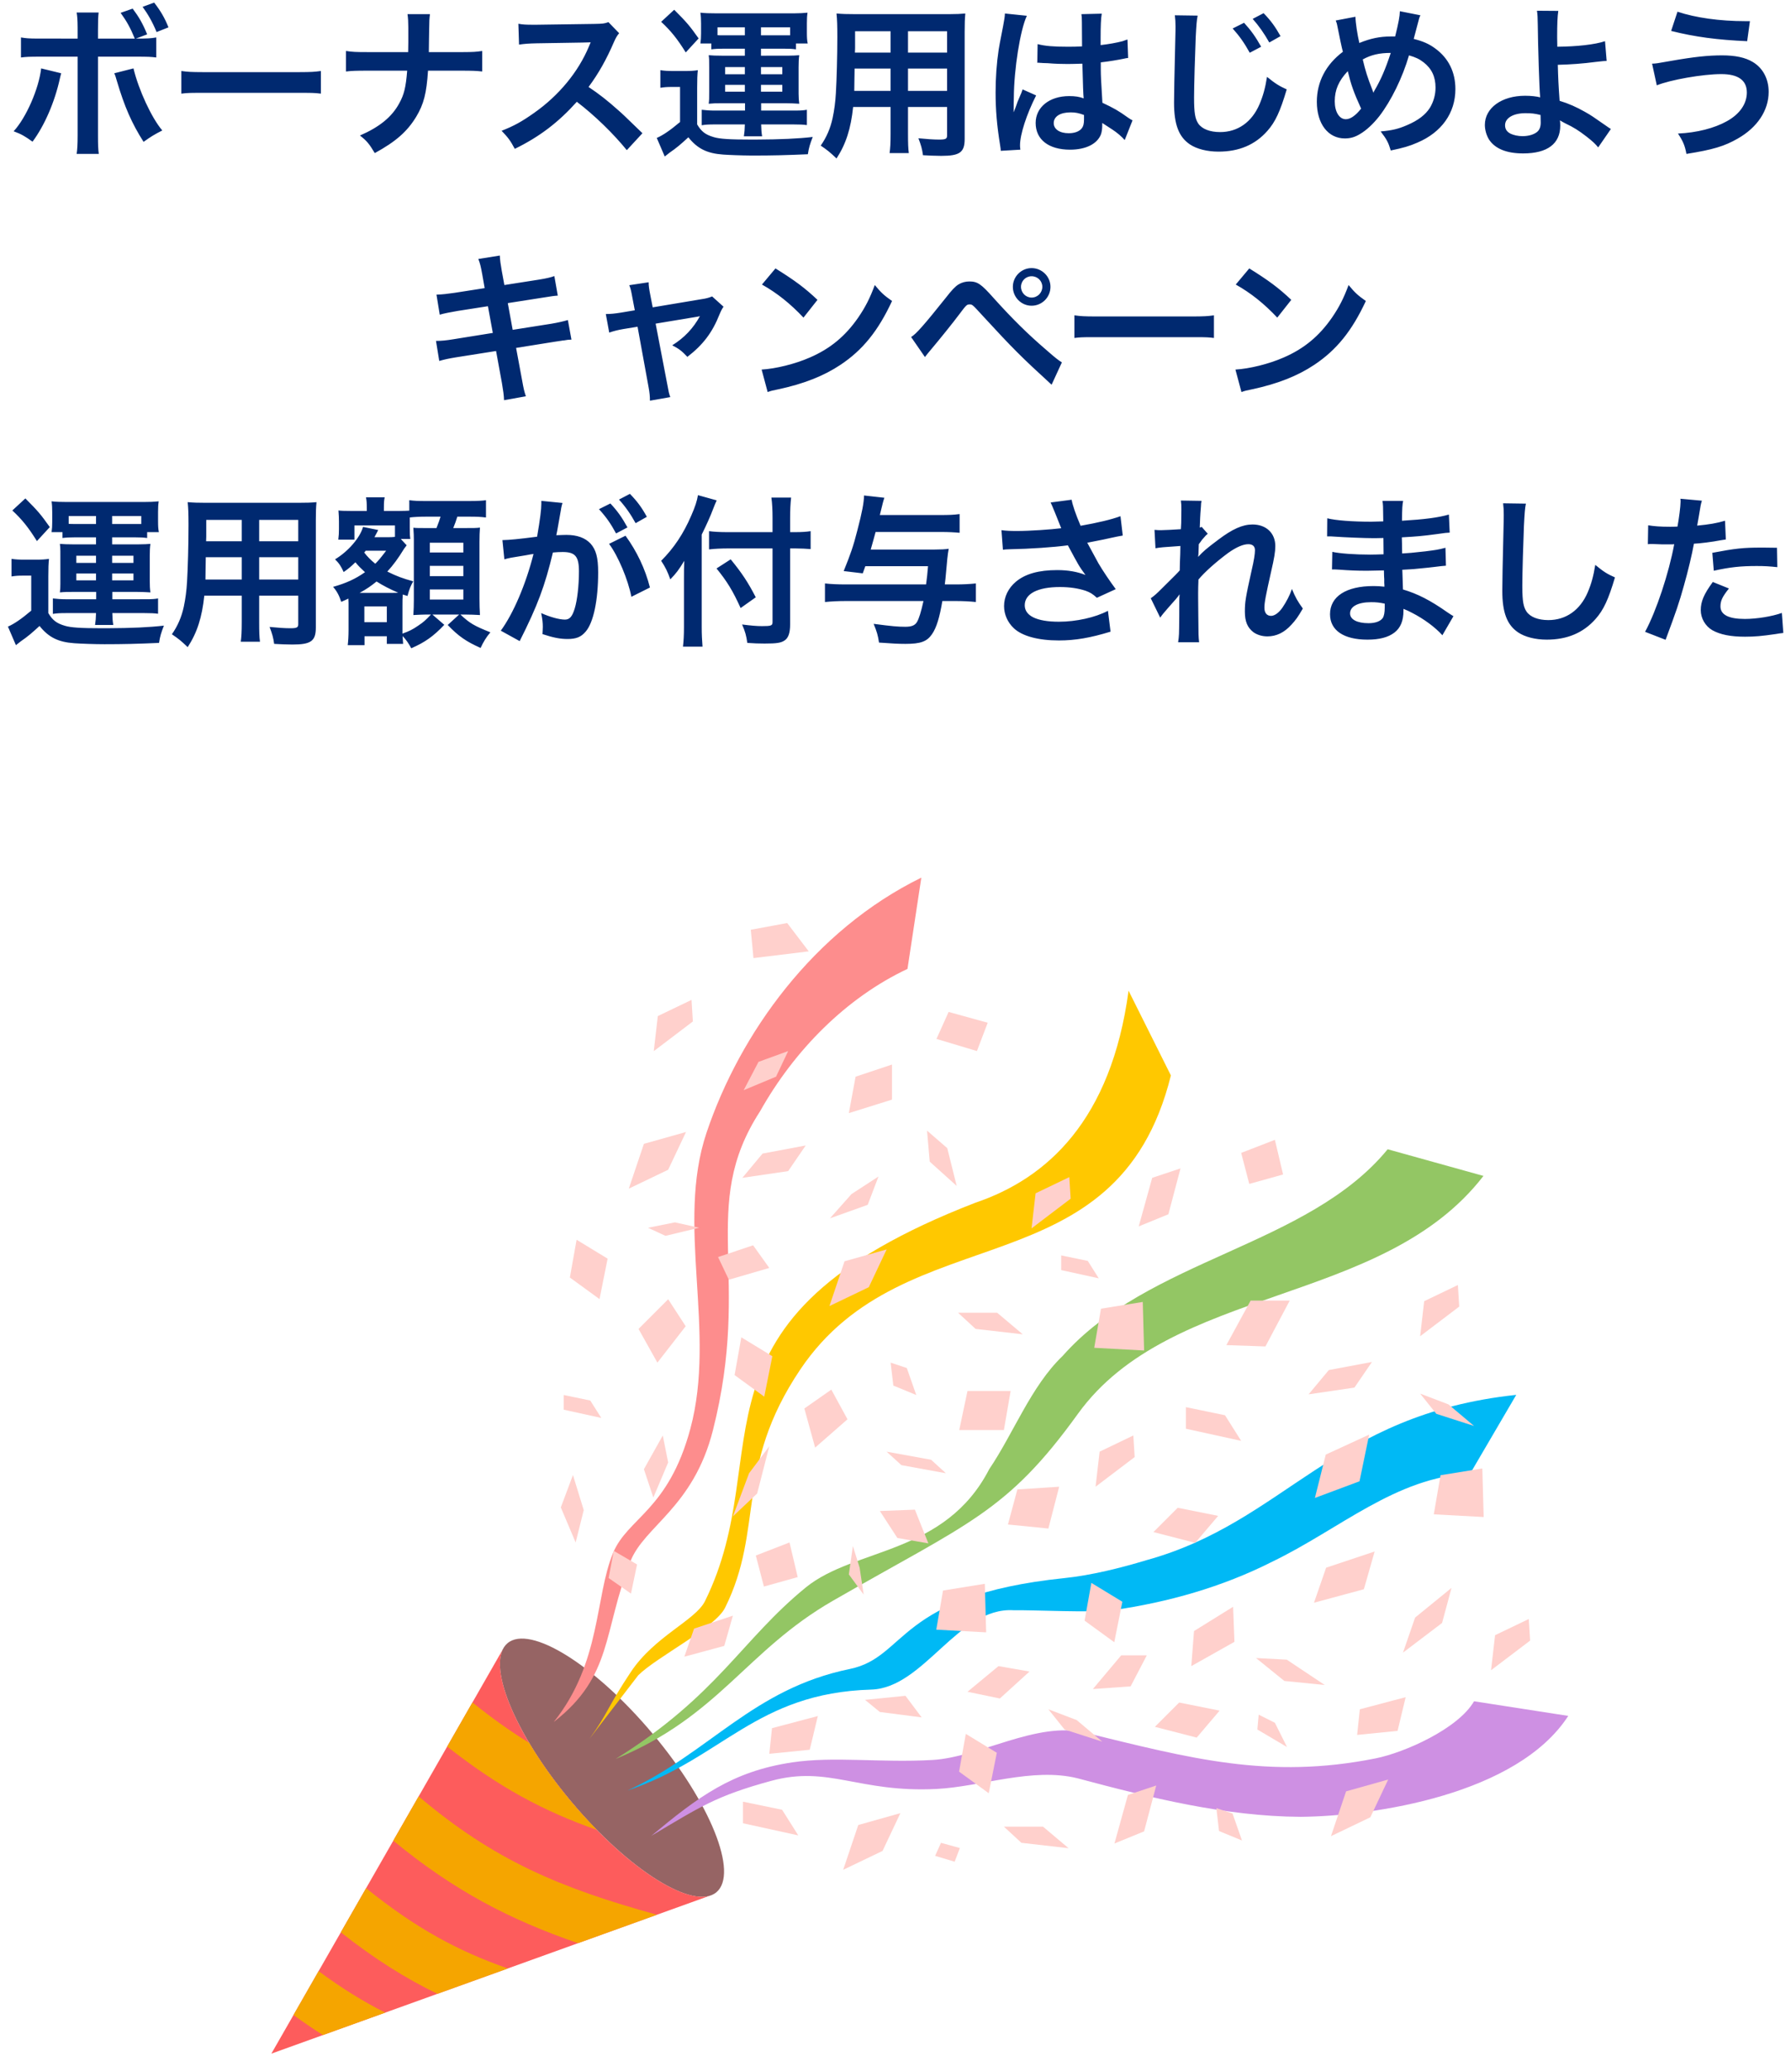 <?xml version="1.0" encoding="UTF-8"?>
<svg width="198px" height="229px" viewBox="0 0 198 229" version="1.1" xmlns="http://www.w3.org/2000/svg" xmlns:xlink="http://www.w3.org/1999/xlink">
    <title>Group 4</title>
    <g id="Phase.1.5" stroke="none" stroke-width="1" fill="none" fill-rule="evenodd">
        <g id="A_X-キャンペーン" transform="translate(-88, -142)">
            <g id="Group-4" transform="translate(88.878, 142.286)">
                <path d="M16.434,3.258 L17.748,2.736 C17.316,1.674 16.902,0.954 16.164,-1.42108547e-14 L14.886,0.468 C15.48,1.278 16.002,2.196 16.434,3.258 Z M10.044,16.722 C9.972,16.236 9.954,15.696 9.954,14.706 L9.954,5.976 L14.112,5.976 C15.534,5.976 15.804,5.994 16.398,6.066 L16.398,3.852 C15.786,3.96 15.408,3.978 14.148,3.978 L15.39,3.51 C14.904,2.322 14.49,1.602 13.788,0.666 L12.456,1.134 C13.122,2.052 13.536,2.79 14.022,3.978 L9.954,3.978 L9.954,3.024 C9.954,1.872 9.972,1.584 10.026,1.098 L7.596,1.098 C7.662,1.497 7.698,1.865 7.703,2.74 L7.704,3.978 L3.288,3.977 C2.322,3.972 1.991,3.946 1.44,3.852 L1.44,6.066 C2.034,5.994 2.304,5.976 3.708,5.976 L7.704,5.976 L7.704,14.688 C7.704,15.696 7.668,16.236 7.596,16.722 L10.044,16.722 Z M2.718,15.372 C4.032,13.608 5.166,11.016 5.742,8.388 C5.778,8.208 5.814,8.1 5.814,8.082 C5.832,8.046 5.85,7.938 5.886,7.812 L3.672,7.272 C3.42,9.504 2.016,12.726 0.63,14.22 C1.494,14.544 1.872,14.76 2.718,15.372 Z M14.994,15.39 C15.804,14.814 16.146,14.598 17.064,14.13 C15.876,12.744 14.436,9.612 13.878,7.272 L11.754,7.812 C11.88,8.082 11.898,8.172 12.042,8.658 C12.888,11.52 13.698,13.356 14.994,15.39 Z M34.596,10.062 L34.596,7.56 C33.887,7.657 33.539,7.681 32.197,7.685 L21.569,7.685 C20.227,7.681 19.879,7.657 19.17,7.56 L19.17,10.062 C19.89,9.972 20.088,9.972 22.104,9.972 L31.662,9.972 C33.678,9.972 33.876,9.972 34.596,10.062 Z M40.554,16.632 C42.894,15.354 44.154,14.238 45.144,12.6 C45.972,11.214 46.278,10.026 46.44,7.524 L50.13,7.524 C51.318,7.524 51.786,7.542 52.434,7.614 L52.434,5.346 C51.779,5.447 51.406,5.469 50.335,5.472 L46.53,5.472 C46.53,5.274 46.53,5.274 46.548,4.086 L46.566,3.006 C46.584,1.872 46.584,1.854 46.656,1.278 L44.172,1.278 C44.236,1.71 44.257,2.128 44.261,2.759 L44.262,4.371 C44.26,4.625 44.257,4.943 44.244,5.472 L39.708,5.472 C38.466,5.472 38.07,5.454 37.368,5.346 L37.368,7.614 C38.016,7.542 38.484,7.524 39.672,7.524 L44.136,7.524 C43.992,9.36 43.794,10.17 43.254,11.142 C42.444,12.636 41.076,13.752 38.916,14.688 C39.672,15.282 39.942,15.606 40.554,16.632 Z M68.418,16.308 L70.146,14.436 C67.968,12.33 67.968,12.33 67.518,11.934 C66.294,10.836 65.322,10.08 64.188,9.324 C65.286,7.848 66.168,6.282 66.996,4.356 C67.194,3.906 67.338,3.654 67.572,3.384 L66.384,2.16 C65.934,2.322 65.79,2.34 64.782,2.358 L58.446,2.448 L58.014,2.448 L58.014,2.448 C57.276,2.448 56.934,2.43 56.43,2.34 L56.502,4.644 C57.114,4.554 57.6,4.518 58.464,4.5 C64.134,4.41 64.134,4.41 64.422,4.392 L64.224,4.86 C63.054,7.668 60.894,10.278 58.176,12.186 C56.826,13.14 55.962,13.626 54.576,14.166 C55.314,14.94 55.53,15.228 56.034,16.164 C58.788,14.814 60.858,13.23 62.892,10.962 C64.854,12.456 66.924,14.472 68.418,16.308 Z M74.934,5.508 L76.356,3.96 C75.384,2.592 75.096,2.232 73.656,0.792 L72.216,2.124 C73.296,3.132 73.98,3.978 74.934,5.508 Z M83.376,14.778 C83.304,14.346 83.286,14.058 83.268,13.464 L86.832,13.464 C87.57,13.464 87.876,13.482 88.326,13.536 L88.326,11.844 C87.97,11.909 87.686,11.93 87.095,11.933 L83.268,11.934 L83.268,11.124 L86.004,11.124 C86.562,11.124 86.886,11.142 87.48,11.178 C87.433,10.816 87.413,10.536 87.409,10.074 L87.408,7.146 C87.408,6.57 87.426,6.228 87.48,5.814 C87.107,5.846 86.822,5.864 86.218,5.867 L83.25,5.868 L83.25,5.094 L85.806,5.094 C86.436,5.094 86.706,5.112 87.12,5.166 L87.12,4.518 L88.416,4.518 C88.344,4.176 88.326,3.834 88.326,3.348 L88.326,2.268 C88.326,1.782 88.344,1.458 88.398,1.116 C87.91,1.163 87.518,1.183 86.945,1.187 L78.3,1.188 C77.526,1.188 77.076,1.17 76.554,1.116 C76.608,1.476 76.626,1.854 76.626,2.304 L76.626,3.42 C76.626,3.852 76.608,4.14 76.554,4.518 L77.76,4.518 L77.76,5.166 C78.174,5.112 78.534,5.094 79.092,5.094 L81.468,5.094 L81.468,5.868 L78.912,5.868 C78.228,5.868 77.904,5.85 77.472,5.814 C77.526,6.21 77.526,6.354 77.526,7.146 L77.526,9.864 C77.526,10.584 77.526,10.764 77.472,11.178 C78.012,11.124 78.246,11.124 78.912,11.124 L81.486,11.124 L81.486,11.934 L78.12,11.934 C77.616,11.934 77.13,11.898 76.698,11.844 L76.698,13.554 C77.13,13.482 77.508,13.464 78.138,13.464 L81.468,13.464 C81.45,14.076 81.432,14.292 81.36,14.778 L83.376,14.778 Z M81.468,3.618 L79.002,3.618 C78.768,3.618 78.642,3.618 78.444,3.6 L78.444,2.736 L81.468,2.736 L81.468,3.618 Z M86.472,3.618 L83.25,3.618 L83.25,2.736 L86.472,2.736 L86.472,3.618 Z M81.468,7.92 L79.29,7.92 L79.29,7.128 L81.468,7.128 L81.468,7.92 Z M85.608,7.92 L83.25,7.92 L83.25,7.128 L85.608,7.128 L85.608,7.92 Z M72.612,17.01 C72.81,16.848 72.99,16.704 73.134,16.596 C73.944,16.038 74.34,15.696 75.222,14.886 C76.23,16.146 77.292,16.668 79.056,16.794 C79.737,16.844 81.093,16.894 82.147,16.901 L82.404,16.902 C84.492,16.902 86.004,16.866 88.434,16.758 C88.542,16.038 88.668,15.624 88.974,14.85 C87.348,15.036 85.386,15.127 82.7,15.137 L82.188,15.138 C79.776,15.138 78.696,15.066 78.03,14.868 C77.112,14.598 76.662,14.256 76.194,13.464 L76.194,9.432 C76.194,8.46 76.212,8.028 76.266,7.47 C75.834,7.542 75.42,7.56 74.898,7.56 L73.566,7.56 C72.9,7.56 72.612,7.542 72.126,7.47 L72.126,9.414 C72.612,9.342 72.864,9.324 73.35,9.324 L74.304,9.324 L74.304,13.194 C73.224,14.112 72.396,14.67 71.73,14.958 L72.612,17.01 Z M81.468,9.846 L79.29,9.846 L79.29,9.09 L81.468,9.09 L81.468,9.846 Z M85.608,9.846 L83.25,9.846 L83.25,9.09 L85.608,9.09 L85.608,9.846 Z M91.602,17.226 C92.646,15.624 93.186,13.932 93.438,11.538 L97.578,11.538 L97.578,14.508 C97.578,15.57 97.542,16.092 97.47,16.632 L99.594,16.632 C99.522,16.11 99.504,15.534 99.504,14.49 L99.504,11.538 L103.824,11.538 L103.824,14.688 C103.824,15.066 103.662,15.138 102.924,15.138 C102.348,15.138 101.556,15.084 100.656,14.994 C100.944,15.75 101.07,16.182 101.16,16.866 C101.7,16.902 102.618,16.938 103.176,16.938 C105.228,16.938 105.768,16.56 105.768,15.066 L105.768,3.24 C105.768,2.268 105.786,1.818 105.84,1.206 C105.333,1.255 104.87,1.274 104.033,1.278 L93.672,1.278 C92.7,1.278 92.232,1.26 91.602,1.206 C91.674,1.944 91.692,2.52 91.692,3.816 C91.692,5.94 91.62,8.496 91.53,10.008 C91.476,10.98 91.35,11.916 91.17,12.762 C90.918,13.914 90.504,14.868 89.856,15.804 C90.594,16.308 90.846,16.506 91.602,17.226 Z M97.578,5.526 L93.636,5.526 L93.654,5.022 L93.654,3.168 L97.578,3.168 L97.578,5.526 Z M103.824,5.526 L99.504,5.526 L99.504,3.168 L103.824,3.168 L103.824,5.526 Z M97.578,9.756 L93.564,9.756 C93.564,9.396 93.564,9.27 93.582,8.424 C93.582,8.172 93.6,7.812 93.6,7.29 L97.578,7.29 L97.578,9.756 Z M103.824,9.756 L99.504,9.756 L99.504,7.29 L103.824,7.29 L103.824,9.756 Z M109.764,16.38 L111.924,16.254 C111.888,15.912 111.888,15.894 111.888,15.768 C111.888,14.58 112.608,12.348 113.67,10.26 L112.176,9.594 C112.014,10.044 111.996,10.098 111.96,10.152 C111.78,10.584 111.78,10.584 111.618,10.962 C111.528,11.25 111.438,11.448 111.402,11.574 C111.276,11.898 111.276,11.898 111.186,12.096 L111.168,12.096 C111.186,11.898 111.186,11.862 111.186,11.718 L111.187,11.203 C111.188,11.07 111.192,10.926 111.204,10.494 C111.222,7.362 111.906,3.024 112.644,1.458 L110.214,1.206 L110.214,1.278 L110.214,1.278 C110.214,1.458 110.142,1.98 110.016,2.61 C109.62,4.644 109.62,4.644 109.53,5.184 C109.296,6.75 109.188,8.334 109.188,9.954 C109.188,11.844 109.332,13.572 109.674,15.678 C109.746,16.092 109.746,16.2 109.764,16.38 Z M117.414,16.254 C119.16,16.254 120.42,15.624 120.834,14.562 C120.924,14.31 120.978,13.95 120.978,13.554 L120.978,13.302 L120.978,13.302 C121.086,13.374 121.5,13.644 122.112,14.04 C122.616,14.364 123.156,14.832 123.462,15.192 L124.326,13.014 C124.146,12.924 124.056,12.87 123.822,12.708 C122.742,11.934 122.292,11.682 120.996,11.07 C120.846,8.55 120.821,8.105 120.817,7.443 L120.816,6.606 L120.816,6.606 C121.77,6.498 122.706,6.336 123.318,6.21 C123.642,6.138 123.66,6.138 123.84,6.12 L123.768,4.086 L123.624,4.122 C123.336,4.23 123.336,4.23 123.228,4.266 C122.526,4.446 121.734,4.59 120.798,4.698 L120.798,3.87 C120.798,2.592 120.834,1.728 120.924,1.224 L118.674,1.278 C118.71,1.476 118.728,1.746 118.728,2.142 C118.728,2.88 118.746,3.78 118.746,4.842 C118.116,4.878 117.72,4.878 117.09,4.878 C115.614,4.878 114.678,4.806 113.832,4.59 L113.796,6.66 C113.85,6.642 113.886,6.642 113.904,6.642 C113.94,6.642 113.994,6.642 114.084,6.66 C114.12,6.66 114.228,6.66 114.39,6.678 C114.48,6.678 114.678,6.696 114.93,6.696 C115.776,6.768 116.496,6.786 117.162,6.786 C117.63,6.786 118.062,6.768 118.782,6.75 C118.854,9.252 118.872,10.134 118.926,10.584 C118.44,10.404 117.99,10.332 117.324,10.332 C115.146,10.332 113.616,11.556 113.616,13.302 C113.616,15.138 115.056,16.254 117.414,16.254 Z M117.27,14.436 C116.262,14.436 115.614,13.986 115.614,13.32 C115.614,12.582 116.334,12.132 117.486,12.132 C118.026,12.132 118.368,12.204 118.962,12.42 L118.962,12.906 L118.962,12.906 C118.962,13.392 118.89,13.662 118.728,13.878 C118.458,14.238 117.936,14.436 117.27,14.436 Z M139.446,4.41 L140.688,3.708 C140.112,2.682 139.626,1.998 138.816,1.17 L137.61,1.8 C138.294,2.574 138.888,3.42 139.446,4.41 Z M133.83,16.47 C136.098,16.47 137.88,15.714 139.23,14.184 C140.112,13.194 140.652,12.024 141.372,9.594 C140.544,9.216 140.148,8.982 139.194,8.208 C138.996,9.45 138.762,10.296 138.366,11.232 C137.52,13.212 135.954,14.31 134.01,14.31 C132.876,14.31 132.012,13.968 131.598,13.374 C131.238,12.834 131.13,12.186 131.13,10.476 C131.13,9.198 131.238,5.544 131.31,3.87 C131.382,2.484 131.418,1.962 131.526,1.44 L129.006,1.404 C129.06,1.872 129.078,2.124 129.078,2.628 C129.078,2.88 129.078,3.258 129.06,3.798 C128.952,8.298 128.916,10.116 128.916,11.052 C128.916,13.464 129.438,14.85 130.68,15.678 C131.436,16.182 132.588,16.47 133.83,16.47 Z M137.286,5.544 L138.546,4.878 C137.916,3.762 137.43,3.078 136.656,2.232 L135.396,2.862 C136.17,3.726 136.674,4.446 137.286,5.544 Z M152.874,16.344 C154.26,16.056 154.944,15.858 155.808,15.48 C158.49,14.346 160.02,12.204 160.02,9.558 C160.02,7.686 159.264,6.156 157.824,5.094 C157.122,4.572 156.474,4.284 155.412,4.014 C155.484,3.762 155.718,2.88 155.97,1.908 C156.006,1.746 156.042,1.62 156.15,1.404 L153.882,0.954 C153.864,1.548 153.738,2.214 153.36,3.744 L152.874,3.744 L152.874,3.744 C151.686,3.744 150.624,3.96 149.4,4.464 C149.184,3.546 148.986,2.25 148.968,1.566 L146.79,1.98 C146.898,2.25 146.934,2.358 146.97,2.592 C147.168,3.6 147.492,5.166 147.582,5.436 C145.71,6.84 144.702,8.748 144.702,10.962 C144.702,13.392 145.944,15.012 147.798,15.012 C148.41,15.012 148.914,14.868 149.472,14.526 C150.192,14.112 150.966,13.374 151.614,12.546 C152.928,10.836 154.17,8.298 154.89,5.832 C155.628,6.048 156.024,6.228 156.51,6.606 C157.41,7.308 157.824,8.208 157.824,9.396 C157.824,10.188 157.608,10.944 157.212,11.61 C156.726,12.384 155.916,13.014 154.692,13.536 C153.702,13.968 153,14.13 151.758,14.238 C152.442,15.138 152.604,15.444 152.874,16.344 Z M150.966,9.954 L150.948,9.954 C150.93,9.864 150.912,9.828 150.858,9.684 C150.3,8.262 150.066,7.524 149.778,6.282 C150.732,5.76 151.632,5.562 152.874,5.562 C152.28,7.362 151.794,8.496 151.074,9.72 C151.02,9.81 151.02,9.828 150.966,9.954 Z M147.906,12.888 C147.186,12.888 146.682,12.078 146.682,10.908 C146.682,9.648 147.114,8.64 148.122,7.578 C148.482,9.072 148.77,9.9 149.598,11.718 C148.986,12.492 148.41,12.888 147.906,12.888 Z M167.508,16.668 C170.19,16.668 171.612,15.606 171.612,13.59 C171.612,13.32 171.594,13.158 171.576,13.014 C171.774,13.14 171.918,13.212 172.152,13.338 C173.106,13.788 173.664,14.148 174.528,14.814 C175.194,15.336 175.482,15.606 175.806,16.002 L177.21,13.968 C176.994,13.842 176.904,13.77 176.67,13.608 C175.302,12.654 174.996,12.438 174.348,12.078 C173.394,11.538 172.548,11.16 171.54,10.854 C171.414,9.09 171.378,8.28 171.342,6.876 C172.764,6.84 174.06,6.75 175.572,6.552 C176.382,6.462 176.382,6.462 176.742,6.444 L176.562,4.266 C175.428,4.644 173.448,4.86 171.288,4.878 C171.276,4.323 171.272,4.102 171.271,3.948 L171.27,3.708 C171.27,2.394 171.306,1.512 171.396,0.918 L169.038,0.9 C169.11,1.404 169.11,1.584 169.128,2.484 C169.146,4.734 169.308,9.648 169.38,10.296 C169.38,10.422 169.38,10.422 169.398,10.476 C169.038,10.368 168.39,10.296 167.724,10.296 C165.132,10.296 163.278,11.646 163.278,13.518 C163.278,14.076 163.458,14.67 163.728,15.12 C164.394,16.146 165.672,16.668 167.508,16.668 Z M167.436,14.76 C166.95,14.76 166.464,14.652 166.122,14.49 C165.708,14.274 165.51,13.986 165.51,13.554 C165.51,12.762 166.41,12.222 167.76,12.222 C168.444,12.222 168.768,12.258 169.434,12.42 C169.434,12.438 169.452,12.942 169.452,13.266 C169.452,13.716 169.326,14.058 169.074,14.274 C168.714,14.58 168.12,14.76 167.436,14.76 Z M192.276,4.266 L192.582,2.052 L192.078,2.052 L192.078,2.052 C189.234,2.052 186.57,1.674 184.572,1.008 L183.87,3.132 C186.516,3.798 189,4.122 192.276,4.266 Z M185.562,16.722 C188.496,16.254 189.756,15.876 191.232,15.03 C193.41,13.788 194.652,11.916 194.652,9.864 C194.652,8.442 194.022,7.236 192.906,6.57 C192.078,6.066 190.962,5.832 189.504,5.832 C187.974,5.832 186.408,5.994 183.852,6.444 C182.232,6.732 182.232,6.732 181.764,6.75 L182.286,9.144 C183.78,8.532 187.38,7.902 189.414,7.902 C191.286,7.902 192.24,8.586 192.24,9.936 C192.24,11.178 191.466,12.312 190.044,13.104 C188.658,13.878 186.714,14.382 184.626,14.472 C185.184,15.318 185.382,15.768 185.562,16.722 Z M54.846,43.938 L57.258,43.506 C57.06,42.894 57.042,42.84 56.826,41.652 L56.178,38.16 L60.462,37.476 C60.822,37.422 61.056,37.386 61.182,37.368 C61.272,37.35 61.362,37.332 61.47,37.332 C61.848,37.26 61.92,37.26 62.298,37.242 L61.902,35.082 C61.416,35.226 60.786,35.37 60.03,35.496 L55.8,36.162 L55.26,33.21 L59.058,32.616 C60.3,32.418 60.3,32.418 60.786,32.382 L60.408,30.222 C59.94,30.384 59.562,30.474 58.68,30.618 L54.882,31.212 L54.594,29.646 C54.468,28.944 54.396,28.422 54.378,27.954 L52.002,28.332 C52.2,28.836 52.272,29.142 52.434,30.024 L52.704,31.554 L49.356,32.076 C48.6,32.184 48.024,32.256 47.376,32.274 L47.736,34.488 C48.222,34.344 48.888,34.218 49.716,34.074 L53.064,33.552 L53.604,36.504 L49.23,37.206 C48.456,37.332 47.934,37.386 47.322,37.386 L47.682,39.6 C48.33,39.42 48.654,39.348 49.518,39.204 L53.964,38.502 L54.612,42.048 C54.756,42.894 54.828,43.398 54.846,43.938 Z M70.974,43.992 L73.224,43.596 C73.062,43.128 73.062,43.128 72.882,42.138 L71.604,35.478 L75.834,34.776 C76.284,34.704 76.284,34.704 76.5,34.65 C75.762,36 74.772,37.044 73.44,37.872 C74.196,38.268 74.466,38.466 75.114,39.15 C76.842,37.818 77.868,36.468 78.66,34.47 C78.84,34.038 78.948,33.84 79.11,33.606 L77.85,32.472 C77.49,32.616 77.184,32.706 76.662,32.778 L71.28,33.678 L71.01,32.292 C70.884,31.662 70.83,31.266 70.83,30.906 L68.688,31.23 C68.85,31.626 68.886,31.806 69.03,32.58 L69.3,34.002 L67.806,34.254 C67.122,34.362 66.672,34.416 66.096,34.416 L66.474,36.468 C66.996,36.288 67.428,36.18 68.058,36.072 L69.606,35.82 L70.83,42.534 C70.938,43.128 70.974,43.524 70.974,43.992 Z M87.948,34.812 L89.496,32.85 C88.11,31.536 86.994,30.708 84.852,29.376 L83.358,31.158 C85.032,32.094 86.508,33.282 87.948,34.812 Z M83.988,43.038 C84.402,42.894 84.456,42.876 85.176,42.732 C87.966,42.138 90.198,41.256 92.034,40.032 C94.5,38.394 96.21,36.27 97.74,32.976 C96.822,32.328 96.534,32.058 95.832,31.212 C95.292,32.67 94.788,33.66 93.996,34.812 C92.574,36.864 90.9,38.25 88.65,39.222 C87.012,39.942 84.87,40.464 83.322,40.554 L83.988,43.038 Z M113.166,33.498 C114.318,33.498 115.254,32.562 115.254,31.41 C115.254,30.276 114.318,29.34 113.166,29.34 C112.032,29.34 111.096,30.276 111.096,31.41 C111.096,32.562 112.032,33.498 113.166,33.498 Z M113.166,32.598 C112.518,32.598 111.996,32.058 111.996,31.41 C111.996,30.762 112.518,30.24 113.166,30.24 C113.832,30.24 114.354,30.762 114.354,31.41 C114.354,32.058 113.832,32.598 113.166,32.598 Z M115.38,42.228 L116.514,39.762 C116.118,39.51 115.83,39.294 114.804,38.394 C112.788,36.666 111.114,35.028 108.972,32.652 C107.604,31.104 107.19,30.816 106.29,30.816 C105.858,30.816 105.444,30.924 105.066,31.158 C104.706,31.392 104.328,31.788 103.716,32.58 C101.304,35.604 100.368,36.666 99.846,36.954 L101.376,39.168 C101.628,38.844 101.7,38.754 101.988,38.412 C102.96,37.26 104.472,35.388 105.21,34.398 C105.948,33.408 106.02,33.354 106.308,33.354 C106.614,33.354 106.614,33.354 107.766,34.614 C111.096,38.232 112.014,39.15 115.38,42.228 Z M133.326,37.062 L133.326,34.56 C132.617,34.657 132.269,34.681 130.927,34.685 L120.299,34.685 C118.957,34.681 118.609,34.657 117.9,34.56 L117.9,37.062 C118.463,36.992 118.707,36.976 119.753,36.973 L131.473,36.973 C132.519,36.976 132.763,36.992 133.326,37.062 Z M140.328,34.812 L141.876,32.85 C140.49,31.536 139.374,30.708 137.232,29.376 L135.738,31.158 C137.412,32.094 138.888,33.282 140.328,34.812 Z M136.368,43.038 C136.782,42.894 136.836,42.876 137.556,42.732 C140.346,42.138 142.578,41.256 144.414,40.032 C146.88,38.394 148.59,36.27 150.12,32.976 C149.202,32.328 148.914,32.058 148.212,31.212 C147.672,32.67 147.168,33.66 146.376,34.812 C144.954,36.864 143.28,38.25 141.03,39.222 C139.392,39.942 137.25,40.464 135.702,40.554 L136.368,43.038 Z M3.204,59.508 L4.626,57.96 C3.654,56.592 3.366,56.232 1.926,54.792 L0.486,56.124 C1.566,57.132 2.25,57.978 3.204,59.508 Z M11.646,68.778 C11.574,68.346 11.556,68.058 11.538,67.464 L15.102,67.464 C15.84,67.464 16.146,67.482 16.596,67.536 L16.596,65.844 C16.24,65.909 15.956,65.93 15.365,65.933 L11.538,65.934 L11.538,65.124 L14.274,65.124 C14.832,65.124 15.156,65.142 15.75,65.178 C15.696,64.764 15.678,64.458 15.678,63.864 L15.678,61.146 C15.678,60.57 15.696,60.228 15.75,59.814 C15.377,59.846 15.092,59.864 14.488,59.867 L11.52,59.868 L11.52,59.094 L14.076,59.094 C14.706,59.094 14.976,59.112 15.39,59.166 L15.39,58.518 L16.686,58.518 C16.614,58.176 16.596,57.834 16.596,57.348 L16.596,56.268 C16.596,55.782 16.614,55.458 16.668,55.116 C16.11,55.17 15.678,55.188 14.958,55.188 L6.57,55.188 C5.796,55.188 5.346,55.17 4.824,55.116 C4.878,55.476 4.896,55.854 4.896,56.304 L4.896,57.42 C4.896,57.852 4.878,58.14 4.824,58.518 L6.03,58.518 L6.03,59.166 C6.444,59.112 6.804,59.094 7.362,59.094 L9.738,59.094 L9.738,59.868 L7.182,59.868 C6.498,59.868 6.174,59.85 5.742,59.814 C5.782,60.111 5.793,60.266 5.795,60.659 L5.796,64.237 C5.794,64.665 5.785,64.847 5.742,65.178 C6.282,65.124 6.516,65.124 7.182,65.124 L9.756,65.124 L9.756,65.934 L6.39,65.934 C5.886,65.934 5.4,65.898 4.968,65.844 L4.968,67.554 C5.4,67.482 5.778,67.464 6.408,67.464 L9.738,67.464 C9.72,68.076 9.702,68.292 9.63,68.778 L11.646,68.778 Z M9.738,57.618 L7.272,57.618 C7.038,57.618 6.912,57.618 6.714,57.6 L6.714,56.736 L9.738,56.736 L9.738,57.618 Z M14.742,57.618 L11.52,57.618 L11.52,56.736 L14.742,56.736 L14.742,57.618 Z M9.738,61.92 L7.56,61.92 L7.56,61.128 L9.738,61.128 L9.738,61.92 Z M13.878,61.92 L11.52,61.92 L11.52,61.128 L13.878,61.128 L13.878,61.92 Z M0.882,71.01 C1.08,70.848 1.26,70.704 1.404,70.596 C2.214,70.038 2.61,69.696 3.492,68.886 C4.5,70.146 5.562,70.668 7.326,70.794 C8.064,70.848 9.594,70.902 10.674,70.902 C12.762,70.902 14.274,70.866 16.704,70.758 C16.812,70.038 16.938,69.624 17.244,68.85 C15.618,69.036 13.656,69.127 10.97,69.137 L10.458,69.138 C8.046,69.138 6.966,69.066 6.3,68.868 C5.382,68.598 4.932,68.256 4.464,67.464 L4.464,63.432 C4.464,62.46 4.482,62.028 4.536,61.47 C4.104,61.542 3.69,61.56 3.168,61.56 L1.836,61.56 C1.17,61.56 0.882,61.542 0.396,61.47 L0.396,63.414 C0.882,63.342 1.134,63.324 1.62,63.324 L2.574,63.324 L2.574,67.194 C1.494,68.112 0.666,68.67 -2.84217094e-14,68.958 L0.882,71.01 Z M9.738,63.846 L7.56,63.846 L7.56,63.09 L9.738,63.09 L9.738,63.846 Z M13.878,63.846 L11.52,63.846 L11.52,63.09 L13.878,63.09 L13.878,63.846 Z M19.872,71.226 C20.916,69.624 21.456,67.932 21.708,65.538 L25.848,65.538 L25.848,68.508 C25.848,69.57 25.812,70.092 25.74,70.632 L27.864,70.632 C27.792,70.11 27.774,69.534 27.774,68.49 L27.774,65.538 L32.094,65.538 L32.094,68.688 C32.094,69.066 31.932,69.138 31.194,69.138 C30.618,69.138 29.826,69.084 28.926,68.994 C29.214,69.75 29.34,70.182 29.43,70.866 C29.97,70.902 30.888,70.938 31.446,70.938 C33.498,70.938 34.038,70.56 34.038,69.066 L34.038,57.24 C34.038,56.268 34.056,55.818 34.11,55.206 C33.552,55.26 33.048,55.278 32.04,55.278 L21.942,55.278 C20.97,55.278 20.502,55.26 19.872,55.206 C19.939,55.891 19.959,56.437 19.962,57.549 L19.962,57.816 C19.962,59.94 19.89,62.496 19.8,64.008 C19.746,64.98 19.62,65.916 19.44,66.762 C19.188,67.914 18.774,68.868 18.126,69.804 C18.864,70.308 19.116,70.506 19.872,71.226 Z M25.848,59.526 L21.906,59.526 L21.924,59.022 L21.924,57.168 L25.848,57.168 L25.848,59.526 Z M32.094,59.526 L27.774,59.526 L27.774,57.168 L32.094,57.168 L32.094,59.526 Z M25.848,63.756 L21.834,63.756 C21.834,63.396 21.834,63.27 21.852,62.424 C21.852,62.172 21.87,61.812 21.87,61.29 L25.848,61.29 L25.848,63.756 Z M32.094,63.756 L27.774,63.756 L27.774,61.29 L32.094,61.29 L32.094,63.756 Z M44.586,71.352 C46.08,70.704 47.034,70.038 48.24,68.76 L46.926,67.626 L49.878,67.626 L48.618,68.778 C49.806,70.02 50.67,70.614 52.254,71.316 C52.56,70.65 52.866,70.146 53.334,69.588 C51.534,68.868 51.066,68.598 50.022,67.626 L50.634,67.626 C51.066,67.626 51.57,67.644 52.182,67.68 C52.146,67.032 52.128,66.6 52.128,65.826 L52.128,59.616 C52.128,58.932 52.146,58.518 52.182,58.014 C51.822,58.068 51.498,58.068 50.418,58.068 L49.23,58.068 C49.428,57.564 49.536,57.294 49.68,56.808 L50.958,56.808 C51.858,56.808 52.218,56.826 52.848,56.898 L52.848,54.99 C52.488,55.044 51.948,55.08 50.958,55.08 L46.26,55.08 C45.252,55.08 44.946,55.062 44.37,54.99 L44.37,56.142 C44.125,56.158 43.834,56.175 43.229,56.178 L41.562,56.178 L41.562,55.818 C41.562,55.242 41.58,54.99 41.652,54.666 L39.582,54.666 C39.654,55.044 39.672,55.296 39.672,55.8 L39.672,56.178 L37.98,56.178 C37.206,56.178 36.792,56.16 36.54,56.124 C36.576,56.574 36.594,57.006 36.594,57.33 L36.594,58.194 C36.594,58.59 36.576,58.914 36.522,59.346 L38.304,59.346 L38.304,57.78 L42.786,57.78 L42.786,59.04 C42.546,59.07 42.394,59.075 42.131,59.076 L40.518,59.076 C40.68,58.788 40.68,58.788 40.788,58.572 C40.86,58.428 40.878,58.392 40.932,58.284 L39.258,57.942 C38.916,59.148 37.602,60.66 36.162,61.524 C36.612,61.956 36.828,62.298 37.116,62.928 C37.656,62.55 37.872,62.37 38.412,61.848 C38.754,62.262 38.934,62.442 39.474,62.946 C38.394,63.702 37.404,64.152 35.946,64.566 C36.36,65.034 36.612,65.502 36.846,66.222 C37.224,66.06 37.332,66.006 37.638,65.862 C37.651,66.064 37.655,66.196 37.656,66.356 L37.656,69.336 C37.656,69.984 37.62,70.56 37.566,71.01 L39.42,71.01 L39.42,70.02 L41.886,70.02 L41.886,70.866 L43.686,70.866 C43.668,70.632 43.65,70.362 43.632,70.002 C43.992,70.362 44.334,70.866 44.586,71.352 Z M43.614,69.732 L43.614,66.654 C43.614,65.97 43.614,65.97 43.65,65.412 L44.172,65.574 C44.37,64.818 44.496,64.512 44.802,63.954 C43.632,63.63 42.948,63.378 41.94,62.874 C42.588,62.172 43.146,61.416 43.794,60.354 C43.884,60.228 43.902,60.21 44.01,60.066 L44.082,59.976 L43.434,59.274 L44.478,59.274 C44.442,59.004 44.424,58.77 44.424,58.068 L44.424,56.898 L44.424,56.898 C44.82,56.844 45.522,56.808 46.26,56.808 L47.826,56.808 C47.7,57.204 47.628,57.438 47.376,58.068 L46.332,58.068 C45.414,58.068 45.18,58.068 44.82,58.032 C44.864,58.754 44.872,58.885 44.874,59.352 L44.874,66.024 C44.874,66.438 44.856,67.248 44.82,67.68 C45.371,67.648 45.798,67.631 46.102,67.627 L46.764,67.626 C46.188,68.238 45.954,68.454 45.36,68.85 C44.73,69.282 44.37,69.462 43.614,69.732 Z M50.346,60.768 L46.638,60.768 L46.638,59.688 L50.346,59.688 L50.346,60.768 Z M40.608,62.01 C40.104,61.596 39.726,61.218 39.384,60.768 C39.474,60.678 39.492,60.66 39.546,60.57 L41.814,60.57 C41.166,61.416 40.986,61.632 40.608,62.01 Z M50.346,63.378 L46.638,63.378 L46.638,62.244 L50.346,62.244 L50.346,63.378 Z M42.444,65.232 L38.88,65.232 C39.69,64.782 40.104,64.494 40.752,63.972 C41.454,64.422 42.228,64.818 43.146,65.214 C42.93,65.232 42.822,65.232 42.444,65.232 Z M50.346,65.97 L46.638,65.97 L46.638,64.854 L50.346,64.854 L50.346,65.97 Z M41.886,68.472 L39.402,68.472 L39.402,66.726 L41.886,66.726 L41.886,68.472 Z M69.39,57.528 L70.632,56.826 C70.074,55.8 69.57,55.116 68.76,54.288 L67.554,54.918 C68.256,55.692 68.85,56.538 69.39,57.528 Z M56.574,70.56 C58.554,66.636 59.364,64.458 60.246,60.768 C60.66,60.732 60.948,60.714 61.326,60.714 C62.712,60.714 63.126,61.2 63.126,62.856 C63.126,64.386 62.946,66.024 62.658,66.96 C62.388,67.842 62.1,68.184 61.578,68.184 C60.948,68.184 59.922,67.896 58.95,67.464 C59.094,68.166 59.13,68.526 59.13,68.994 C59.13,69.174 59.112,69.444 59.094,69.786 C60.3,70.182 61.038,70.326 61.866,70.326 C62.82,70.326 63.36,70.11 63.864,69.516 C64.728,68.526 65.25,66.06 65.25,62.964 C65.25,61.326 65.016,60.462 64.404,59.778 C63.81,59.148 62.928,58.824 61.74,58.824 C61.416,58.824 61.164,58.842 60.624,58.86 C60.678,58.626 60.678,58.626 60.732,58.32 C60.912,57.348 61.038,56.61 61.128,56.088 L61.164,55.854 C61.2,55.674 61.254,55.44 61.308,55.296 L58.968,55.062 L58.968,55.386 L58.968,55.386 C58.968,55.998 58.842,57.024 58.5,59.022 C56.412,59.292 55.476,59.382 54.666,59.4 L54.882,61.524 C55.134,61.452 55.332,61.398 55.62,61.344 L57.258,61.074 C57.834,60.966 57.834,60.966 58.104,60.93 C57.258,64.278 55.872,67.518 54.486,69.408 L56.574,70.56 Z M67.23,58.662 L68.49,57.996 C67.878,56.88 67.392,56.196 66.6,55.35 L65.34,55.98 C66.132,56.844 66.636,57.564 67.23,58.662 Z M68.922,65.664 L70.974,64.638 C70.452,62.568 69.516,60.624 68.274,58.914 L66.456,59.814 C67.446,61.128 68.562,63.774 68.922,65.664 Z M76.788,71.172 C76.734,70.488 76.698,69.822 76.698,69.012 L76.698,58.788 C77.202,57.78 77.706,56.646 77.922,56.052 C78.102,55.584 78.228,55.278 78.354,55.008 L76.284,54.432 C76.176,55.08 75.978,55.692 75.546,56.682 C74.682,58.698 73.62,60.282 72.216,61.686 C72.684,62.388 72.954,62.946 73.224,63.738 C73.872,63.072 74.16,62.694 74.772,61.686 C74.736,62.406 74.736,62.82 74.736,63.702 L74.736,69.012 C74.736,69.912 74.7,70.524 74.628,71.172 L76.788,71.172 Z M85.86,70.488 C86.274,70.218 86.472,69.66 86.472,68.724 L86.472,60.318 L87.048,60.318 C87.678,60.318 88.254,60.354 88.74,60.39 L88.74,58.41 C88.272,58.482 87.786,58.518 86.994,58.518 L86.472,58.518 L86.472,56.934 C86.472,56.034 86.508,55.386 86.58,54.702 L84.402,54.702 C84.492,55.332 84.528,56.07 84.528,56.934 L84.528,58.518 L79.542,58.518 C78.714,58.518 78.066,58.482 77.508,58.41 L77.508,60.426 C78.102,60.354 78.894,60.318 79.632,60.318 L84.528,60.318 L84.528,68.454 C84.528,68.85 84.384,68.904 83.376,68.904 C82.746,68.904 82.188,68.85 81.162,68.724 C81.504,69.498 81.63,69.966 81.738,70.758 C82.512,70.812 82.998,70.83 83.646,70.83 C84.978,70.83 85.464,70.758 85.86,70.488 Z M81,66.906 L82.674,65.718 C81.828,64.08 81.144,63.036 79.902,61.524 L78.336,62.532 C79.506,63.972 80.136,64.998 81,66.906 Z M99.216,70.866 C100.89,70.866 101.592,70.614 102.15,69.804 C102.654,69.084 102.996,67.95 103.302,66.132 L104.832,66.132 C105.57,66.132 106.326,66.168 107.01,66.24 L107.01,64.188 C106.308,64.26 105.588,64.296 104.832,64.296 L103.572,64.296 C103.608,64.026 103.626,63.882 103.644,63.684 C103.842,61.434 103.878,61.074 104.004,60.354 C103.631,60.419 103.157,60.44 102.423,60.443 L95.382,60.444 C95.652,59.508 95.76,59.094 95.922,58.5 L103.086,58.5 C104.022,58.5 104.634,58.536 105.21,58.59 L105.21,56.52 C104.526,56.61 104.076,56.628 102.996,56.628 L96.39,56.628 C96.732,55.242 96.768,55.062 96.894,54.72 L94.644,54.468 C94.626,55.26 94.446,56.25 93.906,58.32 C93.456,60.102 93.132,61.002 92.394,62.82 L94.5,63.072 C94.644,62.676 94.68,62.586 94.788,62.28 L101.718,62.28 C101.646,63.18 101.61,63.45 101.502,64.296 L92.628,64.296 C91.71,64.296 90.972,64.26 90.324,64.188 L90.324,66.24 C91.044,66.168 91.8,66.132 92.61,66.132 L101.214,66.132 C100.944,67.338 100.728,68.058 100.494,68.454 C100.26,68.832 99.9,68.976 99.198,68.976 C98.406,68.976 97.74,68.922 95.706,68.652 C96.066,69.534 96.174,69.894 96.3,70.722 C97.812,70.83 98.424,70.866 99.216,70.866 Z M116.19,70.488 C117.99,70.488 119.664,70.2 121.896,69.516 L121.608,67.212 C120.204,67.95 118.098,68.418 116.19,68.418 C113.742,68.418 112.41,67.77 112.41,66.6 C112.41,65.322 113.85,64.584 116.298,64.584 C117.378,64.584 118.332,64.728 119.142,64.998 C119.646,65.178 119.934,65.358 120.384,65.772 L122.472,64.818 C121.842,63.972 121.05,62.802 120.564,61.974 C120.384,61.65 119.97,60.894 119.322,59.688 C120.816,59.4 121.698,59.22 121.968,59.148 C122.58,59.022 122.778,58.968 123.246,58.896 L122.994,56.754 C122.04,57.114 120.438,57.492 118.584,57.816 C118.026,56.502 117.702,55.548 117.594,54.936 L115.272,55.242 C115.362,55.386 116.136,57.294 116.442,58.086 C115.326,58.23 112.932,58.392 111.582,58.392 C110.844,58.392 110.376,58.374 109.836,58.302 L109.998,60.462 C110.268,60.426 110.34,60.426 110.79,60.408 C112.932,60.372 115.596,60.192 117.18,59.976 C118.368,62.19 118.386,62.244 119.124,63.252 C118.224,62.892 117.18,62.712 116.01,62.712 C113.958,62.712 112.464,63.126 111.42,64.008 C110.592,64.71 110.124,65.664 110.124,66.69 C110.124,67.59 110.502,68.472 111.186,69.12 C112.104,70.002 113.886,70.488 116.19,70.488 Z M131.688,70.686 C131.616,70.02 131.616,69.966 131.598,67.716 C131.587,66.458 131.582,65.992 131.581,65.784 L131.58,65.235 C131.582,64.831 131.588,64.386 131.616,63.756 C132.3,62.928 133.578,61.794 134.892,60.822 C135.774,60.192 136.548,59.85 137.124,59.85 C137.61,59.85 137.862,60.084 137.862,60.516 C137.862,60.93 137.754,61.632 137.484,62.784 C136.818,65.772 136.746,66.258 136.746,67.302 C136.746,68.4 137.034,69.066 137.682,69.57 C138.078,69.858 138.636,70.038 139.23,70.038 C140.22,70.038 141.102,69.624 141.894,68.742 C142.362,68.238 142.614,67.896 143.154,66.96 C142.56,66.132 142.344,65.754 141.948,64.8 C141.732,65.448 141.336,66.222 140.904,66.852 C140.526,67.41 140.04,67.77 139.644,67.77 C139.176,67.77 138.906,67.446 138.906,66.87 C138.906,66.294 139.05,65.538 139.662,62.82 C139.986,61.434 140.112,60.66 140.112,60.066 C140.112,58.626 139.104,57.672 137.592,57.672 C136.494,57.672 135.36,58.176 133.794,59.364 C132.498,60.336 132.12,60.66 131.598,61.236 L131.58,61.236 C131.598,61.02 131.616,60.912 131.616,60.912 L131.652,59.85 C131.76,59.706 131.796,59.67 131.868,59.562 C132.03,59.328 132.03,59.328 132.12,59.238 C132.39,58.914 132.462,58.842 132.642,58.698 L131.976,57.942 C131.85,57.978 131.778,58.014 131.76,58.014 C131.796,56.916 131.814,56.772 131.832,56.412 C131.868,56.052 131.886,55.818 131.886,55.728 C131.904,55.314 131.904,55.278 131.958,55.062 L129.672,55.026 C129.726,55.44 129.726,55.566 129.726,56.034 C129.726,56.448 129.708,57.006 129.708,57.51 C129.69,57.924 129.69,57.924 129.672,58.194 C128.826,58.248 127.836,58.302 127.494,58.302 C127.242,58.302 127.08,58.302 126.756,58.266 L126.864,60.3 C127.35,60.21 127.71,60.174 129.618,60.048 C129.618,60.534 129.6,60.57 129.6,60.984 C129.564,61.686 129.564,61.884 129.546,62.748 C129.204,63.126 129.204,63.126 127.512,64.8 C127.044,65.268 126.756,65.538 126.342,65.826 L127.386,67.968 C127.566,67.698 127.818,67.392 128.214,66.942 C129.132,65.916 129.33,65.682 129.492,65.43 L129.528,65.412 C129.492,65.898 129.492,65.898 129.492,67.824 C129.474,69.948 129.474,69.948 129.366,70.686 L131.688,70.686 Z M150.3,70.398 C151.614,70.398 152.586,70.146 153.27,69.624 C153.954,69.102 154.278,68.328 154.278,67.194 L154.278,66.996 L154.278,66.996 C154.71,67.176 154.854,67.23 155.25,67.446 C156.546,68.112 157.788,69.03 158.58,69.912 L159.804,67.806 C159.552,67.662 159.462,67.59 159.156,67.392 C157.212,66.024 155.808,65.322 154.224,64.854 C154.206,64.422 154.206,64.422 154.152,62.676 C154.854,62.64 155.124,62.622 155.376,62.604 C156.726,62.478 157.536,62.388 157.806,62.352 C158.22,62.298 158.67,62.244 158.976,62.226 L158.922,60.246 C158.112,60.462 157.824,60.498 156.69,60.642 C155.034,60.822 155.034,60.822 154.134,60.876 C154.116,59.76 154.116,59.544 154.098,59.094 C155.682,59.004 156.384,58.95 157.968,58.734 C158.994,58.59 158.994,58.59 159.39,58.572 L159.3,56.574 C158.13,56.916 156.564,57.114 154.116,57.258 C154.134,55.782 154.152,55.548 154.242,55.062 L151.956,55.062 C152.028,55.512 152.028,55.53 152.046,57.33 C151.596,57.348 150.984,57.366 150.696,57.366 C148.626,57.366 146.772,57.222 145.854,56.988 L145.836,58.986 L146.124,58.986 L146.124,58.986 C146.178,58.986 146.322,58.986 146.52,59.004 C147.726,59.094 150.048,59.184 150.93,59.184 L151.216,59.183 C151.424,59.182 151.68,59.178 152.064,59.166 C152.082,60.192 152.082,60.804 152.082,60.966 C151.578,60.984 150.966,61.002 150.606,61.002 C148.896,61.002 147.186,60.876 146.412,60.696 L146.376,62.64 C146.646,62.64 146.826,62.64 147.06,62.658 C148.439,62.758 149.113,62.781 150.072,62.784 L150.318,62.784 C150.696,62.784 151.254,62.766 152.118,62.748 C152.136,63.468 152.136,63.468 152.154,63.72 L152.154,64.116 L152.154,64.116 C152.172,64.332 152.172,64.332 152.172,64.548 C151.704,64.494 151.398,64.476 150.966,64.476 C147.942,64.476 146.16,65.628 146.16,67.59 C146.16,69.372 147.672,70.398 150.3,70.398 Z M150.426,68.58 C149.148,68.58 148.374,68.166 148.374,67.5 C148.374,66.726 149.256,66.258 150.714,66.258 C151.254,66.258 151.614,66.294 152.208,66.42 L152.208,66.852 L152.208,66.852 C152.208,67.392 152.136,67.77 151.992,68.004 C151.74,68.364 151.182,68.58 150.426,68.58 Z M170.118,70.398 C172.386,70.398 174.168,69.642 175.518,68.112 C176.4,67.122 176.94,65.952 177.66,63.522 C176.778,63.126 176.454,62.928 175.482,62.136 C175.284,63.378 175.05,64.224 174.654,65.16 C173.808,67.14 172.242,68.238 170.298,68.238 C169.164,68.238 168.3,67.896 167.886,67.302 C167.545,66.79 167.43,66.182 167.419,64.665 L167.418,64.404 C167.418,63.126 167.526,59.472 167.598,57.798 C167.67,56.412 167.706,55.89 167.814,55.368 L165.294,55.332 C165.348,55.8 165.366,56.052 165.366,56.556 C165.366,56.808 165.366,57.186 165.348,57.726 C165.24,62.244 165.204,64.044 165.204,64.98 C165.204,67.392 165.726,68.778 166.968,69.606 C167.724,70.11 168.876,70.398 170.118,70.398 Z M183.258,70.416 C184.446,67.23 184.752,66.33 185.274,64.458 C185.742,62.82 186.192,60.912 186.39,59.796 C186.984,59.778 188.424,59.598 189.342,59.418 C189.774,59.346 189.774,59.346 189.918,59.328 L189.828,57.258 C188.928,57.528 188.082,57.672 186.75,57.798 C186.822,57.384 186.84,57.276 186.93,56.772 C187.146,55.458 187.146,55.458 187.272,55.044 L184.896,54.828 C184.914,54.972 184.914,55.08 184.914,55.152 C184.914,55.656 184.734,57.042 184.572,57.906 C184.158,57.924 183.96,57.924 183.744,57.924 C182.7,57.924 181.98,57.87 181.332,57.762 L181.296,59.85 C181.458,59.832 181.548,59.832 181.638,59.832 C181.782,59.832 182.034,59.832 182.358,59.85 C182.562,59.862 182.71,59.866 182.813,59.867 L183.978,59.868 C184.014,59.868 184.086,59.868 184.212,59.85 C183.618,63.054 182.232,67.248 180.99,69.534 L183.258,70.416 Z M188.586,62.784 C190.368,62.388 191.556,62.262 193.338,62.262 C194.238,62.262 194.742,62.298 195.606,62.388 L195.57,60.246 C194.814,60.234 194.49,60.23 194.214,60.229 L193.788,60.228 C191.844,60.228 190.98,60.318 188.424,60.804 L188.586,62.784 Z M192.042,70.074 C193.104,70.074 193.896,70.002 195.39,69.786 C195.804,69.714 195.948,69.696 196.272,69.66 L196.11,67.446 C195.066,67.824 193.338,68.112 192.024,68.112 C190.224,68.112 189.324,67.644 189.324,66.726 C189.324,66.096 189.54,65.646 190.26,64.746 L188.478,64.026 C187.488,65.376 187.146,66.186 187.146,67.14 C187.146,68.04 187.65,68.904 188.424,69.354 C189.288,69.84 190.44,70.074 192.042,70.074 Z" id="ボーナス運用はじめようキャンペーン運用額が付与されました" fill="#002970" fill-rule="nonzero"></path>
                <g id="Group-159" transform="translate(29.122, 94.714)">
                    <g id="Group-158" transform="translate(0, 0.864)">
                        <path d="M33.166,103.245 C26.789,95.644 23.63,87.798 26.108,85.718 C28.588,83.638 35.766,88.112 42.144,95.712 C48.521,103.311 51.681,111.158 49.202,113.239 C46.723,115.319 39.543,110.845 33.166,103.245 Z" id="Fill-2" fill="#966464"></path>
                        <path d="M38.27,75.972 C39.817,72.066 44.304,71.165 46.57,62.109 C49.289,51.242 44.539,39.626 47.788,29.368 C51.278,18.35 59.245,6.808 71.038,0.772 L69.683,10.883 C62.985,14.181 57.36,20.048 53.665,26.897 C46.98,37.616 53.126,44.991 49.065,62.246 C47.05,70.812 41.648,72.958 40.193,76.899 C37.275,84.766 38.491,89.567 32.038,94.772 C37.187,88.086 36.332,80.863 38.27,75.972 Z" id="Fill-4" fill="#FD8D8D" transform="translate(51.538, 47.772) rotate(1) translate(-51.538, -47.772) "></path>
                        <path d="M57.594,98.887 C62.208,98.199 67.373,98.951 73.102,98.622 C78.264,98.324 84.635,94.318 89.938,95.6 C101.57,98.435 110.268,100.81 122.091,98.444 C125.259,97.81 131.205,95.176 132.959,92.136 L143.376,93.752 C137.736,102.458 121.931,104.82 113.803,104.907 C105.427,104.857 97.201,102.802 89.125,100.647 C84.134,99.408 78.434,101.582 73.518,101.827 C64.901,102.257 61.625,99.197 55.247,100.934 C49.126,102.601 47.375,103.822 42,107.009 C47.188,102.697 50.932,99.881 57.594,98.887 Z" id="Fill-6" fill="#CE90E3"></path>
                        <path d="M63.799,88.139 C70.202,86.943 69.091,80.108 87.686,78.512 C90.674,78.256 93.942,77.501 96.807,76.688 C112.238,72.716 117.637,60.949 138,59.136 L132.75,67.753 C124.558,67.975 118.202,73.648 110.708,77.098 C105.129,79.799 99.117,81.383 93.003,82.149 C90.444,82.4 84.575,81.977 82.009,81.963 C75.884,81.488 71.973,90.386 66.134,90.456 C53.371,90.61 49.558,97.793 39,101.136 C48.157,97.098 53.06,90.147 63.799,88.139 Z" id="Fill-8" fill="#00B9F5" transform="translate(88.5, 80.136) rotate(-1) translate(-88.5, -80.136) "></path>
                        <path d="M62.074,81.032 C77.063,72.406 81.29,71.291 89.155,60.386 C99.51,46.027 122.819,48.57 134,34.082 L123.41,31.136 C114.59,41.886 96.99,43.202 87.479,53.973 C83.993,57.308 82.06,62.502 79.367,66.479 C74.468,75.984 64.497,75.143 59.082,79.559 C51.932,85.391 49.311,91.509 38.061,98.509 C49.561,93.759 52.436,86.579 62.074,81.032 Z" id="Fill-10" fill="#93C664"></path>
                        <path d="M35.912,96.815 C37.863,94.031 37.789,93.345 40.345,89.362 C42.901,85.379 47.387,83.538 48.395,81.408 C56.305,64.691 44.338,50.375 77.526,36.86 C85.409,34.041 92.37,27.473 94.04,13.144 L98.882,22.425 C93.327,46.552 69.802,38.117 58.473,55.644 C51.367,66.639 54.843,73.261 50.625,82.105 C49.565,84.331 43.213,87.629 41.164,89.723" id="Fill-12" fill="#FFC800" transform="translate(67.397, 54.98) rotate(1) translate(-67.397, -54.98) "></path>
                        <g id="Group-3" transform="translate(31.35, 6.136)" fill="#FFD0CC">
                            <polygon id="Fill-14" points="9.836 24.4 8.165 29.352 12.518 27.265 14.491 23.091"></polygon>
                            <polygon id="Fill-16" points="32.015 37.377 30.345 42.329 34.698 40.242 36.672 36.069"></polygon>
                            <polygon id="Fill-18" points="87.463 95.955 85.792 100.907 90.145 98.82 92.119 94.647"></polygon>
                            <polygon id="Fill-20" points="33.535 99.672 31.865 104.624 36.218 102.537 38.191 98.363"></polygon>
                            <polygon id="Fill-22" points="25.933 68.45 22.207 69.894 23.102 73.323 26.839 72.279"></polygon>
                            <polygon id="Fill-24" points="79.593 23.957 75.866 25.402 76.76 28.83 80.499 27.786"></polygon>
                            <polygon id="Fill-26" points="45.609 51.709 44.696 56.032 49.633 56.032 50.378 51.709"></polygon>
                            <polygon id="Fill-28" points="2.395 35 1.65 39.173 4.928 41.558 5.823 37.087"></polygon>
                            <polygon id="Fill-30" points="6.5 69.378 5.939 72.383 8.406 74.101 9.079 70.881"></polygon>
                            <polygon id="Fill-32" points="20.605 45.782 19.86 49.955 23.139 52.34 24.034 47.869"></polygon>
                            <polygon id="Fill-34" points="45.423 89.604 44.678 93.777 47.957 96.162 48.851 91.691"></polygon>
                            <polygon id="Fill-36" points="59.302 72.917 58.556 77.091 61.836 79.476 62.731 75.003"></polygon>
                            <polygon id="Fill-38" points="30.554 51.56 27.573 53.647 28.765 57.969 32.343 54.839"></polygon>
                            <polygon id="Fill-40" points="39.795 64.826 35.92 64.975 37.857 67.956 41.285 68.552"></polygon>
                            <polygon id="Fill-42" points="51.123 62.59 50.08 66.465 54.551 66.913 55.744 62.292"></polygon>
                            <polygon id="Fill-44" points="60.365 42.617 59.619 46.939 65.134 47.238 64.985 41.872"></polygon>
                            <polygon id="Fill-46" points="42.904 73.763 42.158 78.086 47.673 78.384 47.524 73.017"></polygon>
                            <polygon id="Fill-48" points="97.905 61.02 97.159 65.342 102.674 65.64 102.525 60.274"></polygon>
                            <polygon id="Fill-50" points="12.518 41.574 9.24 44.853 11.326 48.58 14.456 44.555"></polygon>
                            <polygon id="Fill-52" points="21.909 35.612 18.034 36.913 19.226 39.416 23.698 38.115"></polygon>
                            <polygon id="Fill-54" points="35.771 28.01 32.79 29.948 30.405 32.631 34.578 31.14"></polygon>
                            <polygon id="Fill-56" points="22.505 15.341 20.866 18.47 24.443 16.979 25.785 14.148"></polygon>
                            <polygon id="Fill-58" points="37.261 15.638 33.237 16.98 32.492 21.005 37.261 19.514"></polygon>
                            <polygon id="Fill-60" points="63.942 56.628 60.216 58.417 59.768 62.292 64.091 59.013"></polygon>
                            <polygon id="Fill-62" points="56.863 28.078 53.138 29.866 52.69 33.742 57.012 30.462"></polygon>
                            <polygon id="Fill-64" points="15.099 8.493 11.373 10.282 10.926 14.158 15.248 10.878"></polygon>
                            <polygon id="Fill-64-Copy" points="99.823 40 96.097 41.789 95.65 45.664 99.972 42.385"></polygon>
                            <polygon id="Fill-66" points="107.661 76.909 103.935 78.698 103.488 82.572 107.81 79.294"></polygon>
                            <polygon id="Fill-68" points="76.91 41.723 74.227 46.641 78.548 46.791 81.232 41.723"></polygon>
                            <polygon id="Fill-70" points="34.28 85.843 38.752 85.396 40.541 87.781 35.919 87.184"></polygon>
                            <polygon id="Fill-72" points="49.036 82.116 45.609 84.949 49.185 85.694 52.465 82.713"></polygon>
                            <polygon id="Fill-74" points="62.601 80.924 59.47 84.65 63.643 84.352 65.433 80.924"></polygon>
                            <polygon id="Fill-76" points="69.009 86.14 66.327 88.823 70.947 90.016 73.481 87.035"></polygon>
                            <polygon id="Fill-78" points="68.848 64.619 66.165 67.302 70.785 68.494 73.319 65.514"></polygon>
                            <polygon id="Fill-80" points="70.65 78.241 70.352 82.116 75.121 79.433 74.972 75.558"></polygon>
                            <polygon id="Fill-82" points="77.506 81.221 80.636 83.755 85.108 84.203 80.903 81.402"></polygon>
                            <polygon id="Fill-84" points="88.983 86.886 88.685 89.718 93.156 89.27 94.051 85.545"></polygon>
                            <polygon id="Fill-86" points="23.996 88.972 23.698 91.805 28.169 91.357 29.064 87.631"></polygon>
                            <polygon id="Fill-88" points="85.257 71.236 83.915 75.11 89.43 73.62 90.622 69.446"></polygon>
                            <polygon id="Fill-90" points="15.38 77.973 14.307 81.074 18.719 79.881 19.673 76.541"></polygon>
                            <polygon id="Fill-92" points="85.216 58.741 84.016 63.532 88.949 61.69 90.016 56.532"></polygon>
                            <polygon id="Fill-94" points="95.094 76.75 93.753 80.625 98.075 77.347 99.119 73.471"></polygon>
                            <polygon id="Fill-96" points="66.028 28.159 64.538 33.525 67.818 32.183 69.159 27.116"></polygon>
                            <polygon id="Fill-98" points="63.345 96.351 61.855 101.717 65.135 100.375 66.476 95.307"></polygon>
                            <polygon id="Fill-100" points="44.565 43.064 48.887 43.064 51.719 45.449 46.503 44.853"></polygon>
                            <polygon id="Fill-102" points="49.633 99.854 53.955 99.854 56.787 102.238 51.57 101.642"></polygon>
                            <polygon id="Fill-104" points="1.991 61 0.65 64.577 2.289 68.453 3.184 64.875"></polygon>
                            <polygon id="Fill-106" points="11.922 56.628 9.836 60.354 10.879 63.485 12.518 59.609"></polygon>
                            <polygon id="Fill-108" points="21.462 60.802 19.673 65.571 22.356 63.037 23.697 57.82"></polygon>
                            <polygon id="Fill-110" points="69.755 53.498 69.755 55.883 75.866 57.224 74.077 54.392"></polygon>
                            <polygon id="Fill-112" points="20.791 97.096 20.791 99.481 26.902 100.822 25.114 97.99"></polygon>
                            <polygon id="Fill-114" points="0.967 52.157 0.967 53.778 5.123 54.69 3.906 52.765"></polygon>
                            <polygon id="Fill-116" points="55.968 36.729 55.968 38.351 60.122 39.263 58.907 37.337"></polygon>
                            <polygon id="Fill-118" points="54.551 86.886 56.34 89.121 60.514 90.463 57.682 88.079"></polygon>
                            <polygon id="Fill-118-Copy" points="95.65 52 97.438 54.236 101.612 55.577 98.78 53.193"></polygon>
                            <polygon id="Fill-120" points="22.952 25.476 20.717 28.158 25.785 27.414 27.722 24.582"></polygon>
                            <polygon id="Fill-122" points="85.554 49.399 83.318 52.082 88.387 51.337 90.324 48.505"></polygon>
                            <polygon id="Fill-124" points="41.137 22.942 41.434 26.37 44.416 29.053 43.373 24.88"></polygon>
                            <polygon id="Fill-126" points="25.674 0 21.65 0.745 21.948 3.875 28.059 3.13"></polygon>
                            <polygon id="Fill-128" points="37.112 48.579 37.41 51.113 39.945 52.157 38.901 49.175"></polygon>
                            <polygon id="Fill-130" points="73.121 97.808 73.419 100.341 75.954 101.385 74.91 98.404"></polygon>
                            <polygon id="Fill-132" points="77.804 87.482 77.655 89.121 80.934 91.059 79.593 88.377"></polygon>
                            <polygon id="Fill-134" points="10.283 33.674 13.264 33.077 15.947 33.674 12.22 34.568"></polygon>
                            <polygon id="Fill-136" points="36.665 58.417 41.584 59.311 43.223 60.802 38.304 59.907"></polygon>
                            <polygon id="Fill-138" points="32.939 68.851 32.492 71.98 34.132 74.216 33.684 71.236"></polygon>
                            <polygon id="Fill-140" points="43.522 9.825 42.18 12.807 46.652 14.148 47.844 11.018"></polygon>
                            <polygon id="Fill-142" points="42.679 101.642 42.031 103.082 44.19 103.729 44.766 102.218"></polygon>
                        </g>
                        <path d="M33.166,103.245 C27.242,96.184 24.102,88.918 25.673,86.253 L9.25373135e-05,131.074 L48.599,113.575 C45.702,114.66 39.091,110.305 33.166,103.245" id="Fill-148" fill="#FD5C5C"></path>
                        <path d="M42.624,115.726 C31.875,112.763 24.578,109.679 16.283,102.645 L13.479,107.54 C20.163,113.053 26.394,116.29 33.903,118.867 L42.624,115.726 Z" id="Fill-150" fill="#F5A500"></path>
                        <path d="M26.143,121.661 C20.559,119.71 15.938,117.191 10.472,112.791 L7.678,117.67 C11.404,120.603 14.817,122.755 18.363,124.462 L26.143,121.661 Z" id="Fill-152" fill="#F5A500"></path>
                        <path d="M12.589,126.542 C10.14,125.307 7.749,123.83 5.224,121.956 L2.447,126.804 C3.547,127.604 4.629,128.343 5.701,129.022 L12.589,126.542 Z" id="Fill-154" fill="#F5A500"></path>
                        <path d="M33.166,103.245 C31.318,101.042 29.743,98.821 28.495,96.725 C26.468,95.485 24.414,94.023 22.229,92.264 L19.436,97.142 C25.155,101.648 30.136,104.301 35.995,106.355 C35.047,105.389 34.098,104.355 33.166,103.245" id="Fill-156" fill="#F5A500"></path>
                    </g>
                </g>
            </g>
        </g>
    </g>
</svg>